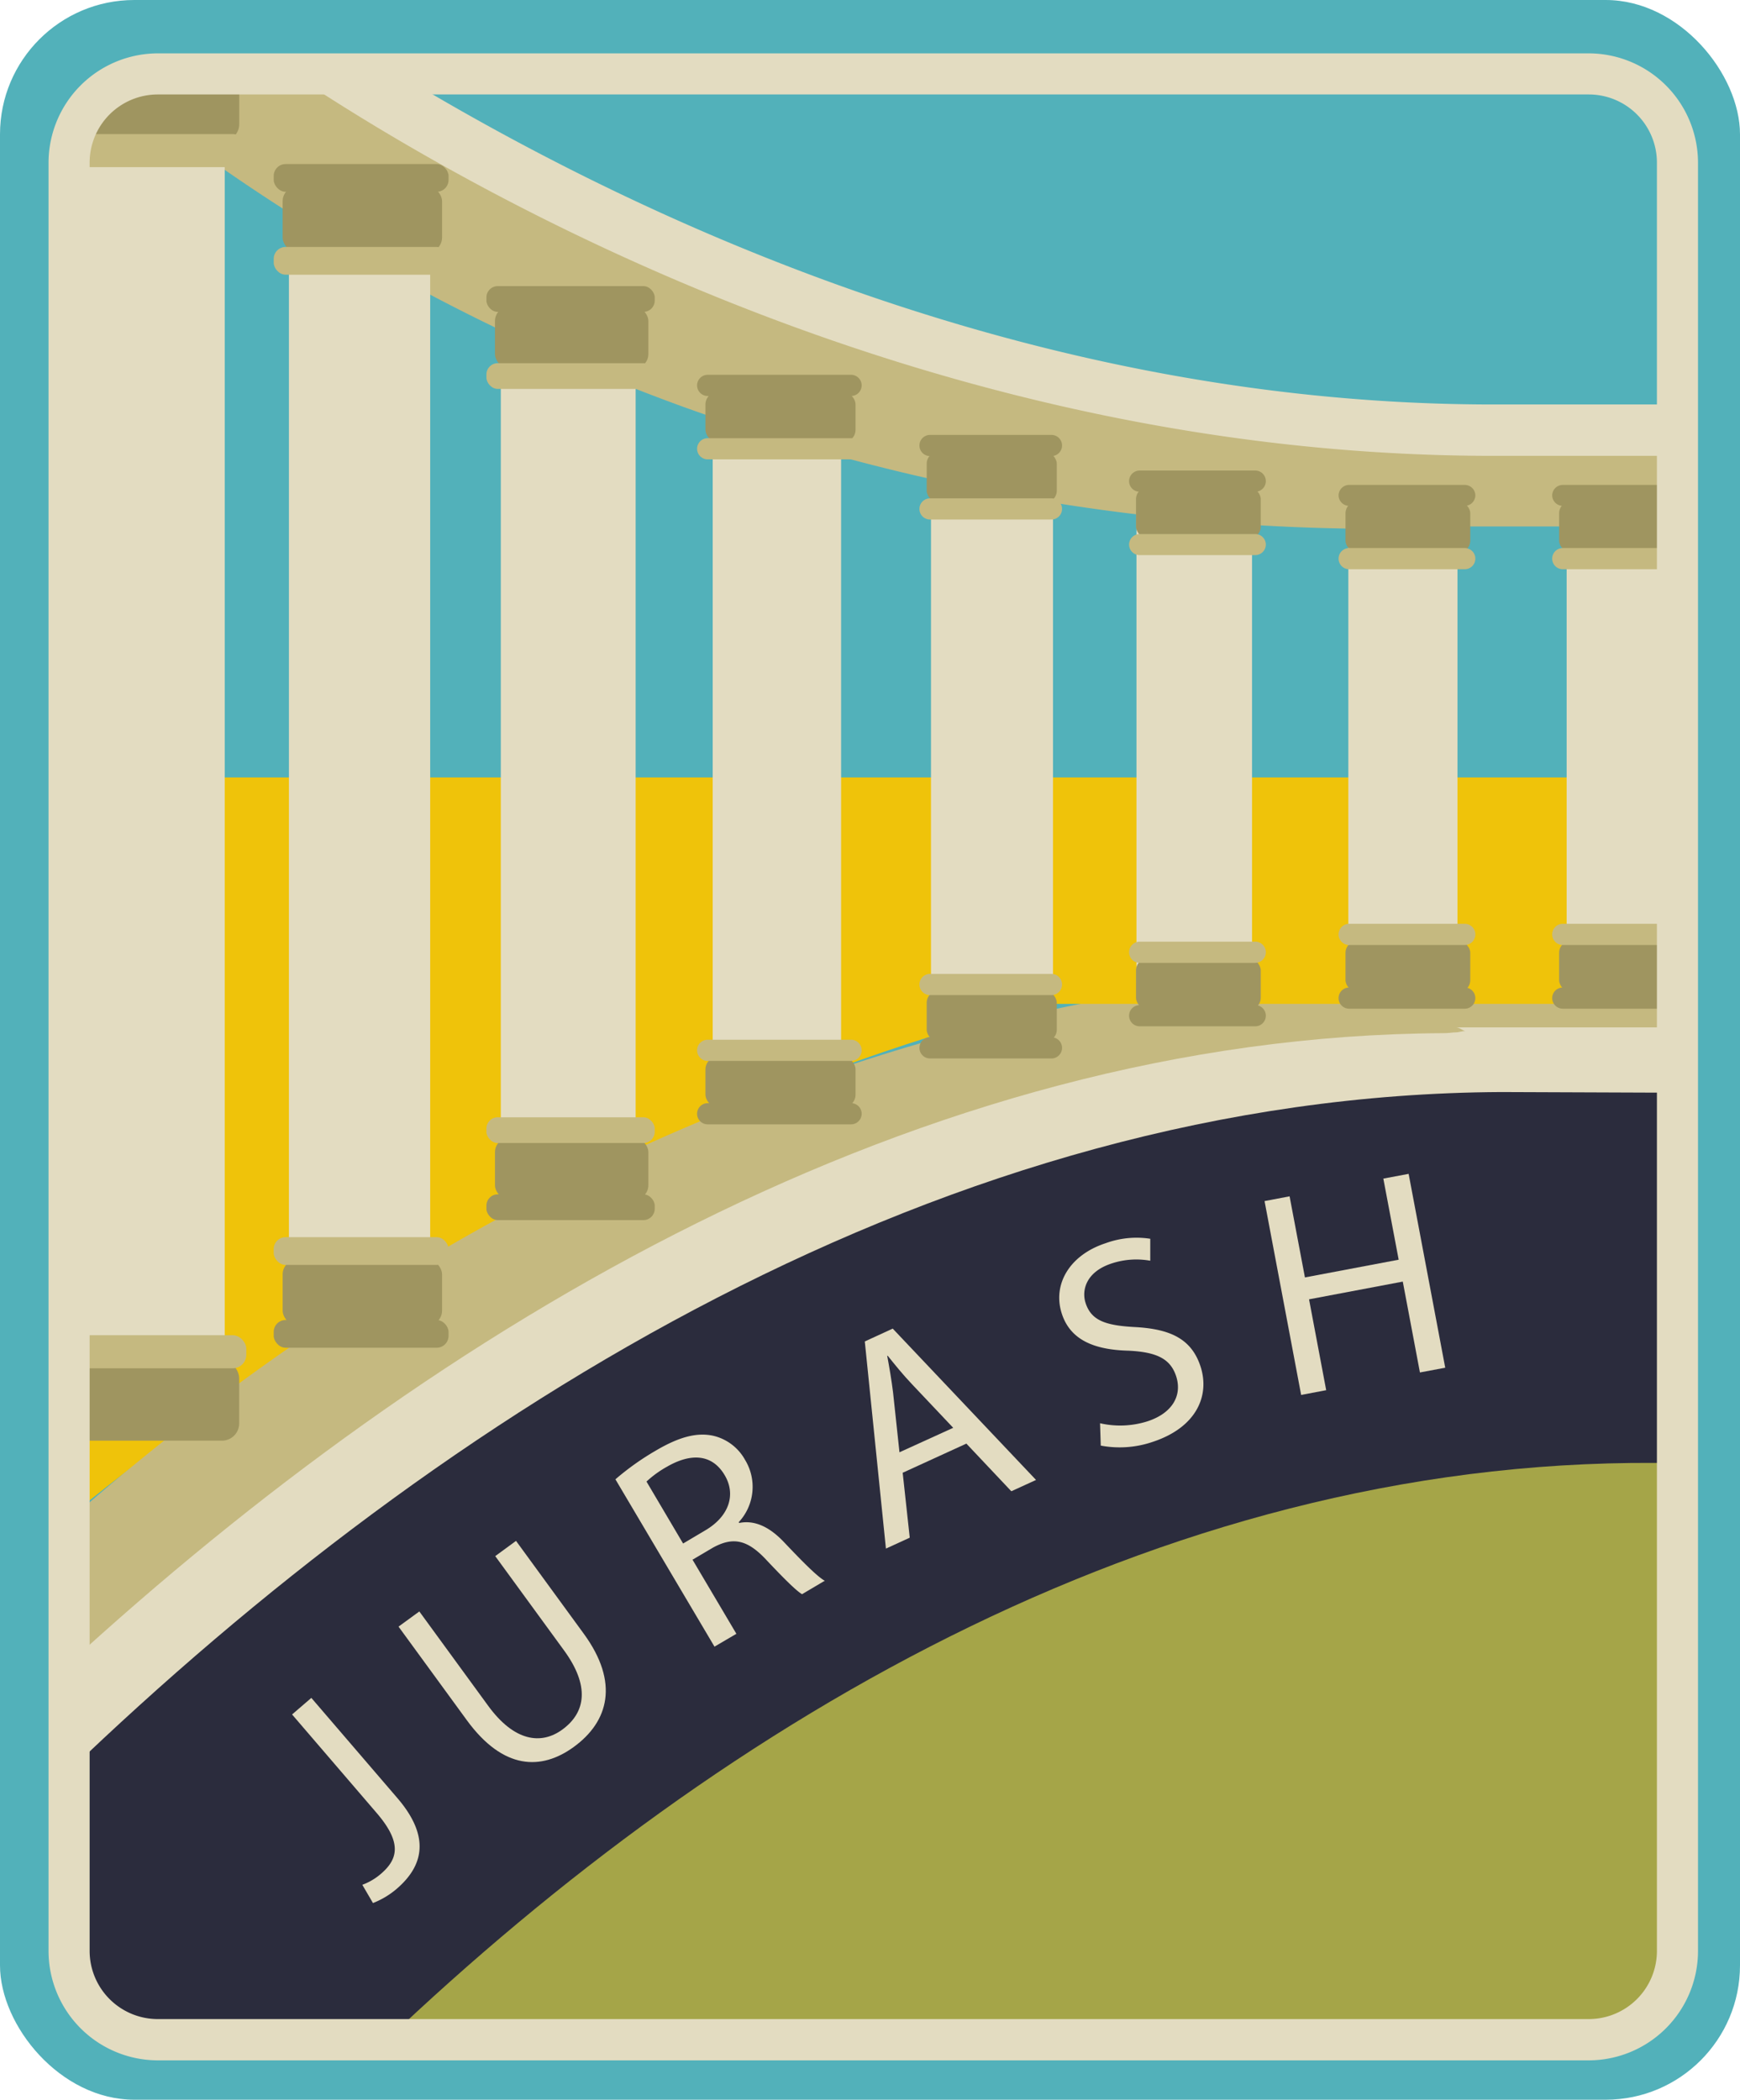 <svg xmlns="http://www.w3.org/2000/svg" viewBox="0 0 271 327"><defs><style>.a{fill:#52b1ba;}.b{fill:#efc30a;}.c{fill:#e3dcc1;}.d{fill:#c5b980;}.e{fill:#2b2c3d;}.f{fill:#a5a548;}.g{fill:#9f9560;}</style></defs><title>Jordan Jurash</title><rect class="a" width="271" height="327" rx="20.92" ry="20.92"/><rect class="a" x="11" y="11.06" width="250.34" height="210.39" rx="11.45" ry="11.45"/><path class="a" d="M127.16,15.94H358.87a11.39,11.39,0,0,1,11.39,11.39V85.51h-253" transform="translate(-107.31 -3.83)"/><path class="b" d="M116.56,223.23l-.3,18.32c53.18-43.75,131.35-87.72,205.4-87.72H118.38S116.34,223,116.56,223.23Z" transform="translate(-107.31 -3.83)"/><path class="a" d="M120.31,85.83V27.7c1-5.63,6.22-11.58,6.22-11.58A305.71,305.71,0,0,0,321.66,85.83Z" transform="translate(-107.31 -3.83)"/><path class="c" d="M130.85,14.63a312.8,312.8,0,0,0,82.69,45.19A319.45,319.45,0,0,0,322.31,78.9v-.08h49v-12H339.83c-76.28,0-139.82-32.6-173-53-2.28-1.4-11.42.19-20.2.37S129.44,13.56,130.85,14.63Z" transform="translate(-107.31 -3.83)"/><path class="d" d="M120.31,318.83H347a20,20,0,0,0,20.31-20.29V153.83H334.1a7.65,7.65,0,0,1,1.42.33c-.51,0-1,.09-1.53.09s-.94.06-1.85.06c-81.28.42-155.82,35.21-213.23,85.53" transform="translate(-107.31 -3.83)"/><rect class="b" x="8.34" y="121.07" width="252.48" height="35.27"/><path class="d" d="M122.46,15.34a313.28,313.28,0,0,0,91.08,51.78A319.43,319.43,0,0,0,322.31,86.19v-.37h49v-11H339.83C253,74.83,182.75,34.9,154.91,16.67,150.8,14,121.92,14.9,122.46,15.34Z" transform="translate(-107.31 -3.83)"/><path class="e" d="M337.78,166.83a7.17,7.17,0,0,1,1.33.31c-.48,0-1,.09-1.43.09s-.83.06-1.68.06c-85,.44-161.68,47.27-217.68,103.33v31.77a19.34,19.34,0,0,0,19.27,19.45H349.86a19.5,19.5,0,0,0,19.45-19.45V166.83Z" transform="translate(-107.31 -3.83)"/><path class="f" d="M167.27,321.78c-3,2.84,191.15-1.19,191.15-1.19l11.24-8.2-.9-80.68C290.21,229.9,220.4,271.21,167.27,321.78Z" transform="translate(-107.31 -3.83)"/><rect class="c" x="210" y="81" width="17" height="69"/><rect class="g" x="209.56" y="146.55" width="19.43" height="7.92" rx="1.82" ry="1.82"/><path class="d" d="M335.44,151h-18a1.65,1.65,0,0,1-1.65-1.65h0a1.65,1.65,0,0,1,1.65-1.65h18a1.65,1.65,0,0,1,1.65,1.65h0A1.65,1.65,0,0,1,335.44,151Z" transform="translate(-107.31 -3.83)"/><path class="g" d="M335.44,160.92h-18a1.65,1.65,0,0,1-1.65-1.65h0a1.65,1.65,0,0,1,1.65-1.65h18a1.65,1.65,0,0,1,1.65,1.65h0A1.65,1.65,0,0,1,335.44,160.92Z" transform="translate(-107.31 -3.83)"/><rect class="g" x="209.56" y="78.11" width="19.43" height="7.92" rx="1.82" ry="1.82"/><path class="g" d="M335.44,82.61h-18A1.65,1.65,0,0,1,315.79,81h0a1.65,1.65,0,0,1,1.65-1.65h18A1.65,1.65,0,0,1,337.09,81h0A1.65,1.65,0,0,1,335.44,82.61Z" transform="translate(-107.31 -3.83)"/><path class="d" d="M335.44,92.48h-18a1.65,1.65,0,0,1-1.65-1.65h0a1.65,1.65,0,0,1,1.65-1.65h18a1.65,1.65,0,0,1,1.65,1.65h0A1.65,1.65,0,0,1,335.44,92.48Z" transform="translate(-107.31 -3.83)"/><rect class="c" x="177" y="79" width="18" height="74"/><rect class="g" x="176.93" y="149.29" width="19.43" height="7.92" rx="1.82" ry="1.82"/><path class="d" d="M302.81,153.78h-18a1.65,1.65,0,0,1-1.65-1.65h0a1.65,1.65,0,0,1,1.65-1.65h18a1.65,1.65,0,0,1,1.65,1.65h0A1.65,1.65,0,0,1,302.81,153.78Z" transform="translate(-107.31 -3.83)"/><path class="g" d="M302.81,163.66h-18a1.65,1.65,0,0,1-1.65-1.65h0a1.65,1.65,0,0,1,1.65-1.65h18a1.65,1.65,0,0,1,1.65,1.65h0A1.65,1.65,0,0,1,302.81,163.66Z" transform="translate(-107.31 -3.83)"/><rect class="g" x="176.93" y="75.91" width="19.43" height="7.92" rx="1.82" ry="1.82"/><path class="g" d="M302.81,80.41h-18a1.65,1.65,0,0,1-1.65-1.65h0a1.65,1.65,0,0,1,1.65-1.65h18a1.65,1.65,0,0,1,1.65,1.65h0A1.65,1.65,0,0,1,302.81,80.41Z" transform="translate(-107.31 -3.83)"/><path class="d" d="M302.81,90.28h-18a1.65,1.65,0,0,1-1.65-1.65h0A1.65,1.65,0,0,1,284.81,87h18a1.65,1.65,0,0,1,1.65,1.65h0A1.65,1.65,0,0,1,302.81,90.28Z" transform="translate(-107.31 -3.83)"/><rect class="c" x="78" y="49" width="21" height="132"/><rect class="g" x="77.09" y="47.76" width="23.89" height="9.62" rx="2.23" ry="2.23"/><rect class="g" x="75.76" y="44.56" width="26.21" height="4.01" rx="1.75" ry="1.75"/><rect class="d" x="75.76" y="56.56" width="26.21" height="4.01" rx="1.75" ry="1.75"/><rect class="c" x="145" y="73" width="19" height="85"/><rect class="g" x="144.33" y="154.3" width="20.26" height="7.92" rx="1.86" ry="1.86"/><path class="d" d="M271.08,158.8H252.16a1.65,1.65,0,0,1-1.65-1.65h0a1.65,1.65,0,0,1,1.65-1.65h18.91a1.65,1.65,0,0,1,1.65,1.65h0A1.65,1.65,0,0,1,271.08,158.8Z" transform="translate(-107.31 -3.83)"/><path class="g" d="M271.08,168.67H252.16a1.65,1.65,0,0,1-1.65-1.65h0a1.65,1.65,0,0,1,1.65-1.65h18.91a1.65,1.65,0,0,1,1.65,1.65h0A1.65,1.65,0,0,1,271.08,168.67Z" transform="translate(-107.31 -3.83)"/><rect class="g" x="144.33" y="70.36" width="20.26" height="7.92" rx="1.86" ry="1.86"/><path class="g" d="M271.08,74.86H252.16a1.65,1.65,0,0,1-1.65-1.65h0a1.65,1.65,0,0,1,1.65-1.65h18.91a1.65,1.65,0,0,1,1.65,1.65h0A1.65,1.65,0,0,1,271.08,74.86Z" transform="translate(-107.31 -3.83)"/><path class="d" d="M271.08,84.74H252.16a1.65,1.65,0,0,1-1.65-1.65h0a1.65,1.65,0,0,1,1.65-1.65h18.91a1.65,1.65,0,0,1,1.65,1.65h0A1.65,1.65,0,0,1,271.08,84.74Z" transform="translate(-107.31 -3.83)"/><rect class="c" x="244" y="81" width="15" height="69"/><rect class="g" x="242.83" y="146.55" width="19.43" height="7.92" rx="1.82" ry="1.82"/><path class="d" d="M368.71,151h-18a1.65,1.65,0,0,1-1.65-1.65h0a1.65,1.65,0,0,1,1.65-1.65h18a1.65,1.65,0,0,1,1.65,1.65h0A1.65,1.65,0,0,1,368.71,151Z" transform="translate(-107.31 -3.83)"/><path class="g" d="M368.71,160.92h-18a1.65,1.65,0,0,1-1.65-1.65h0a1.65,1.65,0,0,1,1.65-1.65h18a1.65,1.65,0,0,1,1.65,1.65h0A1.65,1.65,0,0,1,368.71,160.92Z" transform="translate(-107.31 -3.83)"/><rect class="g" x="242.83" y="78.11" width="19.43" height="7.92" rx="1.82" ry="1.82"/><path class="g" d="M368.71,82.61h-18A1.65,1.65,0,0,1,349.06,81h0a1.65,1.65,0,0,1,1.65-1.65h18A1.65,1.65,0,0,1,370.37,81h0A1.65,1.65,0,0,1,368.71,82.61Z" transform="translate(-107.31 -3.83)"/><path class="d" d="M368.71,92.48h-18a1.65,1.65,0,0,1-1.65-1.65h0a1.65,1.65,0,0,1,1.65-1.65h18a1.65,1.65,0,0,1,1.65,1.65h0A1.65,1.65,0,0,1,368.71,92.48Z" transform="translate(-107.31 -3.83)"/><path class="c" d="M334.1,163.83c.51,0,1,.49,1.42.57-.51,0-1,.21-1.53.21s-.94.12-1.85.12c-81.83.42-156.79,45.63-214.36,98.41-3.12,2.86-.58,4.54-.16,8.35s-1.27,9.81.18,8.41c58.67-56.41,136.89-105.57,223.32-106l26.18.1V163.83Z" transform="translate(-107.31 -3.83)"/><rect class="g" x="77.09" y="177.2" width="23.89" height="9.62" rx="2.23" ry="2.23"/><rect class="d" x="75.76" y="174" width="26.21" height="4.01" rx="1.75" ry="1.75"/><rect class="g" x="75.76" y="186" width="26.21" height="4.01" rx="1.75" ry="1.75"/><rect class="c" x="12" y="14" width="23" height="205"/><path class="g" d="M142,25.75H122.39a2.57,2.57,0,0,1-2.57-2.57L131,13.42h11A2.57,2.57,0,0,1,144.57,16v7.2A2.57,2.57,0,0,1,142,25.75Z" transform="translate(-107.31 -3.83)"/><rect class="d" x="8.7" y="20.88" width="29.66" height="5.15" rx="2.11" ry="2.11"/><path class="g" d="M141.88,228.19h-23.8l-.56-9.65a2.68,2.68,0,0,1,2.68-2.68h21.68a2.68,2.68,0,0,1,2.68,2.68v7A2.68,2.68,0,0,1,141.88,228.19Z" transform="translate(-107.31 -3.83)"/><rect class="d" x="8.7" y="207.94" width="29.66" height="5.15" rx="2.11" ry="2.11"/><rect class="c" x="45" y="30" width="22" height="170"/><rect class="g" x="44.02" y="28.99" width="24.83" height="10.35" rx="2.36" ry="2.36"/><rect class="g" x="42.63" y="25.55" width="27.23" height="4.32" rx="1.85" ry="1.85"/><rect class="d" x="42.63" y="38.46" width="27.23" height="4.32" rx="1.85" ry="1.85"/><rect class="g" x="44.02" y="196.11" width="24.83" height="10.35" rx="2.36" ry="2.36"/><rect class="d" x="42.63" y="192.67" width="27.23" height="4.32" rx="1.85" ry="1.85"/><rect class="g" x="42.63" y="205.57" width="27.23" height="4.32" rx="1.85" ry="1.85"/><rect class="c" x="111" y="63" width="20" height="105"/><rect class="g" x="109.87" y="164.55" width="23.38" height="7.92" rx="2" ry="2"/><path class="d" d="M239.86,169.05H217.53a1.65,1.65,0,0,1-1.65-1.65h0a1.65,1.65,0,0,1,1.65-1.65h22.33a1.65,1.65,0,0,1,1.65,1.65h0A1.65,1.65,0,0,1,239.86,169.05Z" transform="translate(-107.31 -3.83)"/><path class="g" d="M239.86,178.93H217.53a1.65,1.65,0,0,1-1.65-1.65h0a1.65,1.65,0,0,1,1.65-1.65h22.33a1.65,1.65,0,0,1,1.65,1.65h0A1.65,1.65,0,0,1,239.86,178.93Z" transform="translate(-107.31 -3.83)"/><rect class="g" x="109.87" y="61" width="23.38" height="7.92" rx="2" ry="2"/><path class="g" d="M239.86,65.5H217.53a1.65,1.65,0,0,1-1.65-1.65h0a1.65,1.65,0,0,1,1.65-1.65h22.33a1.65,1.65,0,0,1,1.65,1.65h0A1.65,1.65,0,0,1,239.86,65.5Z" transform="translate(-107.31 -3.83)"/><path class="d" d="M239.86,75.37H217.53a1.65,1.65,0,0,1-1.65-1.65h0a1.65,1.65,0,0,1,1.65-1.65h22.33a1.65,1.65,0,0,1,1.65,1.65h0A1.65,1.65,0,0,1,239.86,75.37Z" transform="translate(-107.31 -3.83)"/><path class="c" d="M354.77,324.7H131.87a17.05,17.05,0,0,1-17-17V29.14a17.05,17.05,0,0,1,17-17h222.9a17.05,17.05,0,0,1,17,17V307.67A17.05,17.05,0,0,1,354.77,324.7ZM131.87,18.54a10.62,10.62,0,0,0-10.6,10.6V307.67a10.62,10.62,0,0,0,10.6,10.6h222.9a10.62,10.62,0,0,0,10.6-10.6V29.14a10.62,10.62,0,0,0-10.6-10.6Z" transform="translate(-107.31 -3.83)"/><path class="c" d="M152.8,270.83l3-2.58,13.39,15.59c5.32,6.19,3.91,10.7-.1,14.15a12.85,12.85,0,0,1-3.69,2.21l-1.66-2.84a9.45,9.45,0,0,0,2.91-1.72c2.7-2.32,3.25-4.89-.67-9.46Z" transform="translate(-107.31 -3.83)"/><path class="c" d="M172.62,254.79l10.72,14.69c4.06,5.56,8.25,6.12,11.56,3.7,3.68-2.69,4.26-6.84.26-12.32l-10.72-14.69,3.24-2.37,10.56,14.47c5.56,7.62,3.83,13.68-1.54,17.6-5.08,3.71-11,3.6-16.65-4.1l-10.67-14.62Z" transform="translate(-107.31 -3.83)"/><path class="c" d="M203.16,234.21a41.3,41.3,0,0,1,6.22-4.43c3.65-2.16,6.4-2.89,8.93-2.37a7.65,7.65,0,0,1,5.05,3.79,8.07,8.07,0,0,1-1,9.69l.07.12c2.46-.5,4.79.66,7,3,3,3.17,5.18,5.35,6.33,6l-3.53,2.09c-.87-.49-2.81-2.42-5.5-5.27-2.94-3.18-5.17-3.72-8.34-2l-3.22,1.9L222,258.27l-3.41,2Zm10.54,10,3.49-2.07c3.65-2.16,4.78-5.53,3-8.55-2-3.41-5.37-3.44-9-1.34a16.34,16.34,0,0,0-3.19,2.31Z" transform="translate(-107.31 -3.83)"/><path class="c" d="M247.9,233.19,249,243.3,245.29,245,242,212.74l4.35-2,22.32,23.57-3.85,1.76-7-7.42Zm7.87-7-6.42-6.79c-1.46-1.54-2.63-3-3.78-4.43l-.08,0c.34,1.85.67,3.76.91,5.7l1,9.33Z" transform="translate(-107.31 -3.83)"/><path class="c" d="M278.64,225.48a14.06,14.06,0,0,0,7.38-.3c3.86-1.26,5.44-4,4.48-7-.89-2.73-3-3.78-7.4-4-5.32-.13-9.07-1.64-10.41-5.75-1.49-4.55,1.18-9.16,6.85-11a14,14,0,0,1,6.92-.68l0,3.42a12.24,12.24,0,0,0-6,.42c-4,1.3-4.72,4.18-4.07,6.17.89,2.73,3.11,3.49,7.65,3.74,5.56.29,8.85,1.85,10.25,6.14,1.47,4.51-.59,9.49-7.48,11.75a15.88,15.88,0,0,1-8.06.57Z" transform="translate(-107.31 -3.83)"/><path class="c" d="M308.16,190.14l2.39,12.63,14.6-2.76-2.39-12.63,3.94-.74,5.7,30.19-3.94.74-2.67-14.15-14.6,2.76,2.67,14.15-3.9.74-5.7-30.19Z" transform="translate(-107.31 -3.83)"/></svg>